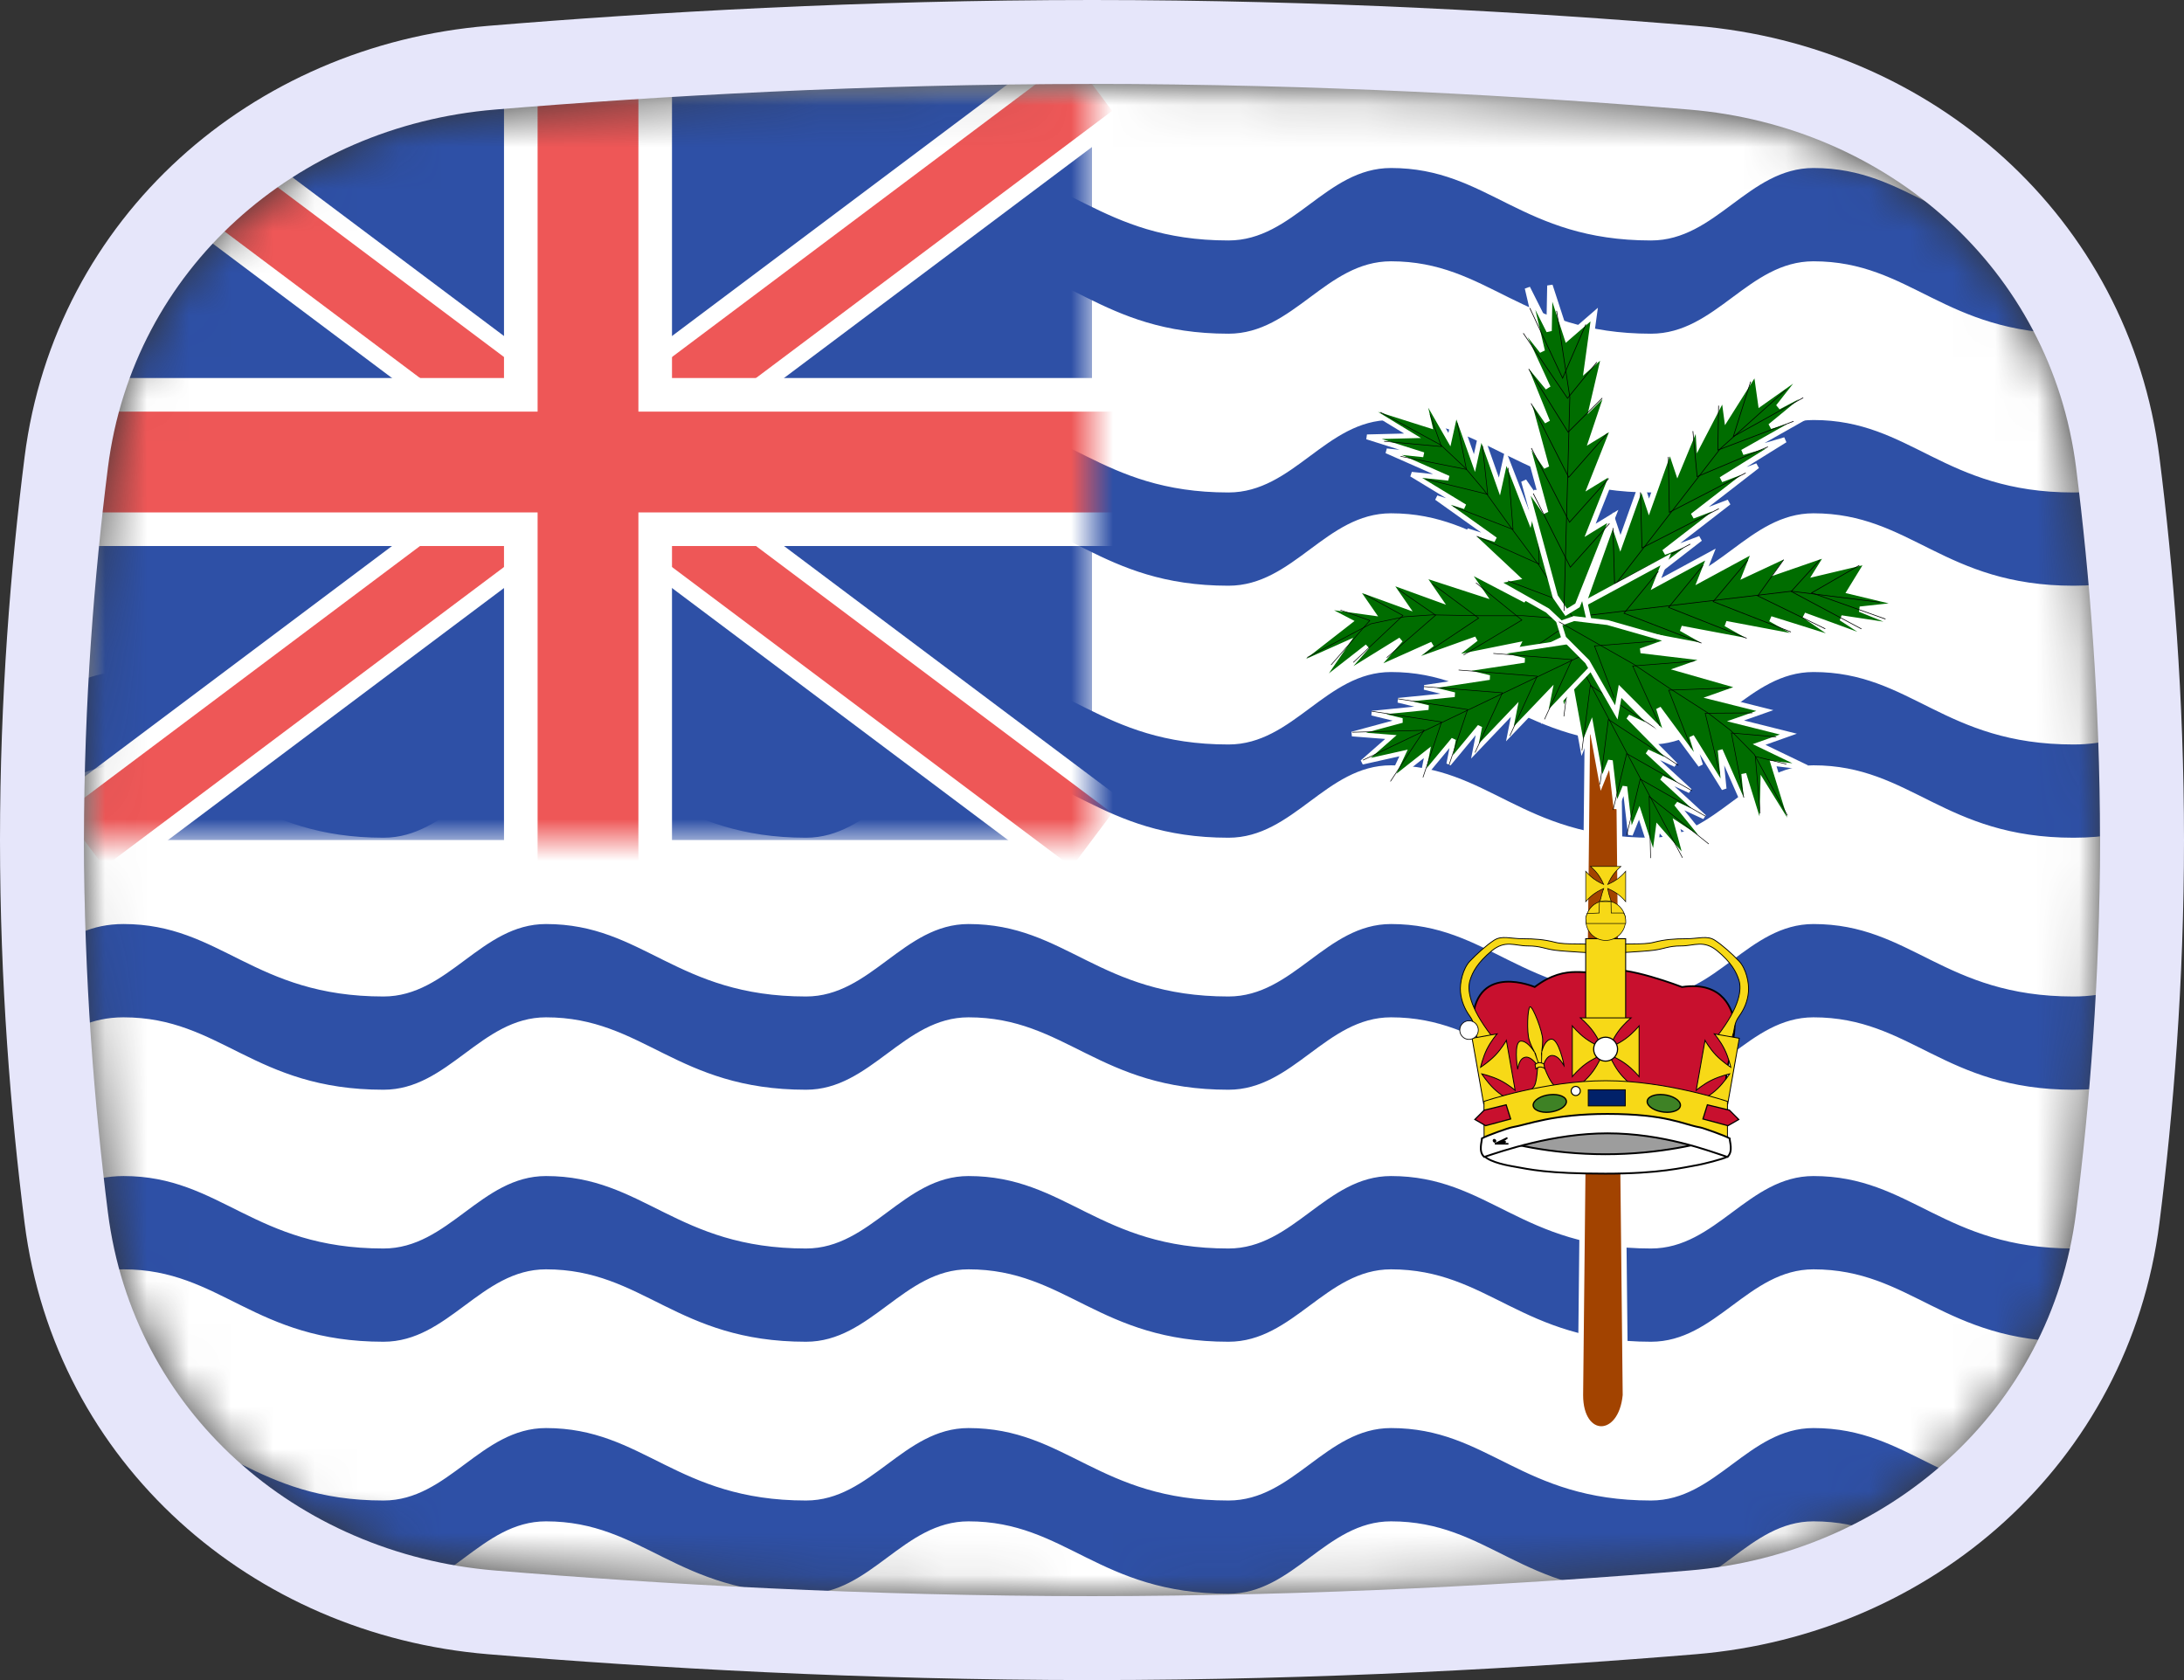 <svg width="52" height="40" viewBox="0 0 52 40" fill="none" xmlns="http://www.w3.org/2000/svg">
<rect x="0" y="0" width="52" height="40" fill="#333333" stroke="none"/>
<mask id="mask0_1_40176" style="mask-type:alpha" maskUnits="userSpaceOnUse" x="2" y="2" width="48" height="36">
<path d="M2.569 11.136C3.167 6.412 7.042 3.002 11.786 2.609C15.641 2.289 20.62 2 26 2C31.38 2 36.359 2.289 40.214 2.609C44.959 3.002 48.833 6.412 49.431 11.136C49.752 13.676 50 16.704 50 20C50 23.296 49.752 26.324 49.431 28.864C48.833 33.587 44.959 36.998 40.214 37.391C36.359 37.711 31.38 38 26 38C20.62 38 15.641 37.711 11.786 37.391C7.042 36.998 3.167 33.587 2.569 28.864C2.248 26.324 2 23.296 2 20C2 16.704 2.248 13.676 2.569 11.136Z" fill="#00D0BF"/>
</mask>
<g mask="url(#mask0_1_40176)">
<rect x="2" y="2" width="48" height="36" fill="white"/>
<path d="M52 34.555C51.417 34.906 50.917 35.725 49.369 35.725C46.274 35.725 45.5 34 43.178 34C41.631 34 40.857 35.725 39.31 35.725C36.214 35.725 35.441 34 33.119 34C31.572 34 30.798 35.725 29.25 35.725C26.155 35.725 25.381 34 23.06 34C21.512 34 20.738 35.725 19.191 35.725C16.095 35.725 15.322 34 13 34C11.452 34 10.678 35.725 9.131 35.725C6.036 35.725 5.262 34 2.941 34C1.393 34 0.929 35.229 0 35.229V37.45C0.929 37.45 1.393 36.221 2.941 36.221C5.262 36.221 6.036 37.945 9.131 37.945C10.678 37.945 11.452 36.221 13 36.221C15.321 36.221 16.095 37.945 19.191 37.945C20.738 37.945 21.512 36.221 23.06 36.221C25.381 36.221 26.155 37.945 29.25 37.945C30.798 37.945 31.572 36.221 33.119 36.221C35.441 36.221 36.214 37.945 39.31 37.945C40.857 37.945 41.631 36.221 43.178 36.221C45.5 36.221 46.274 37.945 49.369 37.945C50.917 37.945 51.417 37.456 52 37.106V34.555Z" fill="#2E50A6"/>
<path d="M52 28.555C51.417 28.906 50.917 29.725 49.369 29.725C46.274 29.725 45.5 28 43.178 28C41.631 28 40.857 29.725 39.31 29.725C36.214 29.725 35.441 28 33.119 28C31.572 28 30.798 29.725 29.25 29.725C26.155 29.725 25.381 28 23.06 28C21.512 28 20.738 29.725 19.191 29.725C16.095 29.725 15.322 28 13 28C11.452 28 10.678 29.725 9.131 29.725C6.036 29.725 5.262 28 2.941 28C1.393 28 0.929 29.229 0 29.229V31.45C0.929 31.45 1.393 30.221 2.941 30.221C5.262 30.221 6.036 31.945 9.131 31.945C10.678 31.945 11.452 30.221 13 30.221C15.321 30.221 16.095 31.945 19.191 31.945C20.738 31.945 21.512 30.221 23.06 30.221C25.381 30.221 26.155 31.945 29.25 31.945C30.798 31.945 31.572 30.221 33.119 30.221C35.441 30.221 36.214 31.945 39.31 31.945C40.857 31.945 41.631 30.221 43.178 30.221C45.5 30.221 46.274 31.945 49.369 31.945C50.917 31.945 51.417 31.456 52 31.106V28.555Z" fill="#2E50A6"/>
<path d="M52 22.555C51.417 22.906 50.917 23.725 49.369 23.725C46.274 23.725 45.5 22 43.178 22C41.631 22 40.857 23.725 39.31 23.725C36.214 23.725 35.441 22 33.119 22C31.572 22 30.798 23.725 29.25 23.725C26.155 23.725 25.381 22 23.06 22C21.512 22 20.738 23.725 19.191 23.725C16.095 23.725 15.322 22 13 22C11.452 22 10.678 23.725 9.131 23.725C6.036 23.725 5.262 22 2.941 22C1.393 22 0.929 23.229 0 23.229V25.45C0.929 25.45 1.393 24.221 2.941 24.221C5.262 24.221 6.036 25.945 9.131 25.945C10.678 25.945 11.452 24.221 13 24.221C15.321 24.221 16.095 25.945 19.191 25.945C20.738 25.945 21.512 24.221 23.06 24.221C25.381 24.221 26.155 25.945 29.25 25.945C30.798 25.945 31.572 24.221 33.119 24.221C35.441 24.221 36.214 25.945 39.31 25.945C40.857 25.945 41.631 24.221 43.178 24.221C45.5 24.221 46.274 25.945 49.369 25.945C50.917 25.945 51.417 25.456 52 25.106V22.555Z" fill="#2E50A6"/>
<path d="M52 16.555C51.417 16.906 50.917 17.725 49.369 17.725C46.274 17.725 45.5 16 43.178 16C41.631 16 40.857 17.725 39.31 17.725C36.214 17.725 35.441 16 33.119 16C31.572 16 30.798 17.725 29.25 17.725C26.155 17.725 25.381 16 23.06 16C21.512 16 20.738 17.725 19.191 17.725C16.095 17.725 15.322 16 13 16C11.452 16 10.678 17.725 9.131 17.725C6.036 17.725 5.262 16 2.941 16C1.393 16 0.929 17.229 0 17.229V19.45C0.929 19.45 1.393 18.221 2.941 18.221C5.262 18.221 6.036 19.945 9.131 19.945C10.678 19.945 11.452 18.221 13 18.221C15.321 18.221 16.095 19.945 19.191 19.945C20.738 19.945 21.512 18.221 23.06 18.221C25.381 18.221 26.155 19.945 29.25 19.945C30.798 19.945 31.572 18.221 33.119 18.221C35.441 18.221 36.214 19.945 39.31 19.945C40.857 19.945 41.631 18.221 43.178 18.221C45.5 18.221 46.274 19.945 49.369 19.945C50.917 19.945 51.417 19.456 52 19.106V16.555Z" fill="#2E50A6"/>
<path d="M52 10.555C51.417 10.906 50.917 11.725 49.369 11.725C46.274 11.725 45.5 10 43.178 10C41.631 10 40.857 11.725 39.31 11.725C36.214 11.725 35.441 10 33.119 10C31.572 10 30.798 11.725 29.25 11.725C26.155 11.725 25.381 10 23.06 10C21.512 10 20.738 11.725 19.191 11.725C16.095 11.725 15.322 10 13 10C11.452 10 10.678 11.725 9.131 11.725C6.036 11.725 5.262 10 2.941 10C1.393 10 0.929 11.229 0 11.229V13.45C0.929 13.45 1.393 12.221 2.941 12.221C5.262 12.221 6.036 13.945 9.131 13.945C10.678 13.945 11.452 12.221 13 12.221C15.321 12.221 16.095 13.945 19.191 13.945C20.738 13.945 21.512 12.221 23.06 12.221C25.381 12.221 26.155 13.945 29.25 13.945C30.798 13.945 31.572 12.221 33.119 12.221C35.441 12.221 36.214 13.945 39.31 13.945C40.857 13.945 41.631 12.221 43.178 12.221C45.5 12.221 46.274 13.945 49.369 13.945C50.917 13.945 51.417 13.457 52 13.106V10.555Z" fill="#2E50A6"/>
<path d="M52 4.555C51.417 4.906 50.917 5.725 49.369 5.725C46.274 5.725 45.5 4 43.178 4C41.631 4 40.857 5.725 39.31 5.725C36.214 5.725 35.441 4 33.119 4C31.572 4 30.798 5.725 29.25 5.725C26.155 5.725 25.381 4 23.06 4C21.512 4 20.738 5.725 19.191 5.725C16.095 5.725 15.322 4 13 4C11.452 4 10.678 5.725 9.131 5.725C6.036 5.725 5.262 4 2.941 4C1.393 4 0.929 5.229 0 5.229V7.45C0.929 7.45 1.393 6.221 2.941 6.221C5.262 6.221 6.036 7.945 9.131 7.945C10.678 7.945 11.452 6.221 13 6.221C15.321 6.221 16.095 7.945 19.191 7.945C20.738 7.945 21.512 6.221 23.06 6.221C25.381 6.221 26.155 7.945 29.25 7.945C30.798 7.945 31.572 6.221 33.119 6.221C35.441 6.221 36.214 7.945 39.31 7.945C40.857 7.945 41.631 6.221 43.178 6.221C45.5 6.221 46.274 7.945 49.369 7.945C50.917 7.945 51.417 7.457 52 7.106V4.555Z" fill="#2E50A6"/>
<path d="M37.843 12.855L37.629 33.217C37.629 34.289 38.598 34.289 38.7 33.217L38.486 12.855H37.843Z" fill="#A24300" stroke="white" stroke-width="0.129"/>
<path d="M40.157 20.491L39.479 19.714L39.382 20.442L39.03 19.352L38.819 19.872L38.687 18.73L38.476 19.25L38.343 18.108L38.132 18.628L37.886 17.278L37.675 17.799L37.428 16.448L37.217 16.969L36.97 15.619L36.847 14.944L36.952 14.684L37.287 14.838L37.85 15.408L38.977 16.547L38.308 16.237L39.434 17.376L38.766 17.067L39.892 18.206L39.223 17.896L40.236 18.828L39.567 18.519L40.579 19.45L39.91 19.141L40.702 20.125L39.919 19.609L40.157 20.491Z" fill="#006D00" stroke="white" stroke-width="0.112"/>
<path d="M40.059 20.422L37.05 14.752" stroke="black" stroke-width="0.014"/>
<path d="M39.102 16.604L37.436 15.509L37.235 17.057" stroke="black" stroke-width="0.014"/>
<path d="M39.532 17.413L37.865 16.319L37.665 17.867" stroke="black" stroke-width="0.014"/>
<path d="M39.962 18.223L38.295 17.129L38.095 18.677" stroke="black" stroke-width="0.014"/>
<path d="M40.285 18.826L38.731 17.942L38.406 19.285" stroke="black" stroke-width="0.014"/>
<path d="M40.607 19.433L39.053 18.549L38.729 19.892" stroke="black" stroke-width="0.014"/>
<path d="M40.685 20.094L39.266 18.962L39.3 20.43" stroke="black" stroke-width="0.014"/>
<path d="M43.021 8.822L41.921 9.601L41.812 8.825L41.111 9.937L41.042 9.421L40.452 10.556L40.421 10.047L39.942 11.205L39.762 10.665L39.261 12.07L39.082 11.531L38.581 12.935L38.402 12.396L37.901 13.801L37.651 14.503L37.741 14.773L38.171 14.61L38.941 14.015L40.48 12.823L39.621 13.149L41.16 11.958L40.301 12.284L41.84 11.092L40.981 11.418L42.5 10.474L41.491 10.769L43.12 9.848L42.15 10.151L43.371 9.145L42.341 9.688L43.021 8.822Z" fill="#006D00" stroke="white" stroke-width="0.13"/>
<path d="M42.526 9.276L40.959 10.683L37.828 14.732" stroke="black" stroke-width="0.016"/>
<path d="M40.246 12.954L38.442 13.894L38.405 12.571" stroke="black" stroke-width="0.016"/>
<path d="M40.925 12.111L39.095 13.046L39.058 11.722" stroke="black" stroke-width="0.016"/>
<path d="M41.564 11.26L39.747 12.197L39.723 10.877" stroke="black" stroke-width="0.016"/>
<path d="M42.093 10.638L40.408 11.348L40.307 10.265" stroke="black" stroke-width="0.016"/>
<path d="M42.704 10.03L40.901 10.716L40.919 9.658" stroke="black" stroke-width="0.016"/>
<path d="M42.934 9.469L41.269 10.394L41.683 9.085" stroke="black" stroke-width="0.016"/>
<path d="M30.674 15.94L32.144 14.794L31.438 14.425L32.688 14.599L32.276 14.002L33.482 14.44L33.07 13.842L34.276 14.28L33.864 13.682L35.32 14.155L34.908 13.557L36.32 14.294L35.908 13.696L37.364 14.169L38.07 14.537L38.276 14.836L37.981 15.066L37.188 15.225L35.894 15.856L36.144 15.35L34.556 15.67L35.144 15.211L33.512 15.795L34.1 15.336L32.718 15.954L33.35 15.232L31.924 16.114L32.556 15.392L31.38 16.309L32.056 15.322L30.674 15.94Z" fill="#006D00" stroke="white" stroke-width="0.117"/>
<path d="M31.123 15.653L32.637 14.853L33.435 14.685L34.099 14.639L35.239 14.66L36.268 14.659L38.3 14.814" stroke="black" stroke-width="0.014"/>
<path d="M36.12 15.688L37.251 14.92L36.156 14.033" stroke="black" stroke-width="0.014"/>
<path d="M34.847 15.594L36.235 14.762L35.142 13.876" stroke="black" stroke-width="0.014"/>
<path d="M33.928 15.568L35.205 14.716L34.099 13.897" stroke="black" stroke-width="0.014"/>
<path d="M32.222 15.771L33.404 14.655L32.499 14.158" stroke="black" stroke-width="0.014"/>
<path d="M31.692 15.832L32.614 14.773L31.916 14.525" stroke="black" stroke-width="0.014"/>
<path d="M33.018 15.657L34.182 14.647L33.296 14.035" stroke="black" stroke-width="0.014"/>
<path d="M45.348 14.39L44.042 14.077L44.481 13.361L43.238 13.656L43.533 13.182L42.354 13.59L42.672 13.155L41.557 13.676L41.788 13.089L40.493 13.79L40.724 13.204L39.429 13.905L39.661 13.319L38.366 14.02L37.718 14.37L37.603 14.664L38.019 14.899L38.967 15.078L40.862 15.435L40.03 14.963L41.926 15.32L41.094 14.849L42.99 15.206L42.157 14.734L43.874 15.272L42.955 14.648L44.735 15.298L43.839 14.714L45.383 14.948L44.285 14.505L45.348 14.39Z" fill="#006D00" stroke="white" stroke-width="0.13"/>
<path d="M44.756 14.339L42.653 14.076L37.61 14.674" stroke="black" stroke-width="0.016"/>
<path d="M40.511 15.311L38.667 14.6L39.485 13.602" stroke="black" stroke-width="0.016"/>
<path d="M41.587 15.196L39.728 14.461L40.547 13.463" stroke="black" stroke-width="0.016"/>
<path d="M42.641 15.046L40.79 14.323L41.615 13.337" stroke="black" stroke-width="0.016"/>
<path d="M43.459 14.971L41.852 14.187L42.468 13.326" stroke="black" stroke-width="0.016"/>
<path d="M44.32 14.973L42.648 14.081L43.33 13.329" stroke="black" stroke-width="0.016"/>
<path d="M44.893 14.739L43.134 14.115L44.27 13.46" stroke="black" stroke-width="0.016"/>
<path d="M32.365 9.604L34.044 10.135L33.861 9.337L34.51 10.467L34.663 9.775L35.106 11.025L35.259 10.333L35.701 11.583L35.854 10.892L36.427 12.368L36.58 11.676L36.946 13.272L37.099 12.58L37.671 14.056L37.854 14.854L37.778 15.2L37.442 15.094L36.846 14.536L35.625 13.845L36.121 13.751L34.93 12.635L35.602 12.847L34.205 11.851L34.876 12.063L33.609 11.293L34.487 11.385L33.013 10.735L33.892 10.827L32.548 10.402L33.632 10.375L32.365 9.604Z" fill="#006D00" stroke="white" stroke-width="0.117"/>
<path d="M32.868 9.815L34.306 10.596L34.898 11.152L35.331 11.666L36.008 12.607L36.633 13.444L37.764 15.186" stroke="black" stroke-width="0.014"/>
<path d="M35.901 13.831L37.174 14.312L37.115 12.813" stroke="black" stroke-width="0.014"/>
<path d="M35.162 12.766L36.648 13.431L36.589 11.93" stroke="black" stroke-width="0.014"/>
<path d="M34.598 12.053L36.025 12.606L35.909 11.14" stroke="black" stroke-width="0.014"/>
<path d="M33.347 10.865L34.915 11.176L34.694 10.074" stroke="black" stroke-width="0.014"/>
<path d="M32.956 10.508L34.319 10.632L34.049 9.866" stroke="black" stroke-width="0.014"/>
<path d="M33.942 11.407L35.422 11.769L35.296 10.611" stroke="black" stroke-width="0.014"/>
<path d="M32.435 18.147L33.418 17.927L33.095 18.613L33.985 17.912L33.87 18.495L34.609 17.605L34.494 18.188L35.233 17.298L35.118 17.882L36.065 16.889L35.95 17.472L36.898 16.48L36.783 17.063L37.73 16.071L38.204 15.574L38.261 15.283L37.903 15.195L37.128 15.313L35.578 15.548L36.295 15.722L34.746 15.957L35.463 16.131L33.914 16.366L34.631 16.54L33.289 16.673L34.007 16.847L32.665 16.98L33.383 17.154L32.192 17.476L33.117 17.548L32.435 18.147Z" fill="#006D00" stroke="white" stroke-width="0.112"/>
<path d="M32.452 18.098L38.244 15.332" stroke="black" stroke-width="0.014"/>
<path d="M35.556 15.557L37.427 15.705L36.774 17.126" stroke="black" stroke-width="0.014"/>
<path d="M34.729 15.952L36.599 16.1L35.947 17.521" stroke="black" stroke-width="0.014"/>
<path d="M33.902 16.347L35.772 16.495L35.12 17.917" stroke="black" stroke-width="0.014"/>
<path d="M33.281 16.638L34.944 16.893L34.501 18.213" stroke="black" stroke-width="0.014"/>
<path d="M32.66 16.934L34.323 17.189L33.88 18.509" stroke="black" stroke-width="0.014"/>
<path d="M32.195 17.434L33.909 17.386L33.106 18.604" stroke="black" stroke-width="0.014"/>
<path d="M36.903 6.798L37.311 8.05L37.957 7.49L37.779 8.781L38.207 8.406L37.916 9.652L38.304 9.262L37.901 10.463L38.441 10.133L37.881 11.545L38.421 11.215L37.86 12.626L38.4 12.296L37.84 13.708L37.56 14.413L37.29 14.578L37.03 14.203L36.781 13.286L36.282 11.453L36.801 12.205L36.302 10.372L36.821 11.123L36.322 9.291L36.842 10.042L36.185 8.419L36.857 9.231L36.088 7.563L36.72 8.359L36.368 6.857L36.882 7.879L36.903 6.798Z" fill="#006D00" stroke="white" stroke-width="0.13"/>
<path d="M37.062 7.401L37.377 9.456L37.238 14.543" stroke="black" stroke-width="0.016"/>
<path d="M36.506 11.75L37.389 13.504L38.32 12.464" stroke="black" stroke-width="0.016"/>
<path d="M36.461 10.669L37.37 12.434L38.301 11.393" stroke="black" stroke-width="0.016"/>
<path d="M36.455 9.604L37.35 11.364L38.269 10.318" stroke="black" stroke-width="0.016"/>
<path d="M36.398 8.785L37.336 10.289L38.149 9.477" stroke="black" stroke-width="0.016"/>
<path d="M36.269 7.934L37.322 9.483L38.019 8.624" stroke="black" stroke-width="0.016"/>
<path d="M36.424 7.335L37.205 9.004L37.758 7.724" stroke="black" stroke-width="0.016"/>
<path d="M42.745 19.888L42.216 18.176L43.019 18.272L41.883 17.725L42.58 17.478L41.322 17.163L42.02 16.917L40.762 16.602L41.459 16.355L39.975 15.931L40.672 15.685L39.066 15.494L39.763 15.247L38.278 14.823L37.475 14.727L37.127 14.851L37.233 15.193L37.793 15.754L38.484 16.961L38.58 16.425L39.701 17.547L39.489 16.863L40.489 18.218L40.277 17.534L41.049 18.779L40.958 17.862L41.609 19.34L41.519 18.423L41.942 19.792L41.973 18.642L42.745 19.888Z" fill="#006D00" stroke="white" stroke-width="0.117"/>
<path d="M42.558 19.415L41.768 17.961L41.206 17.39L40.685 16.988L39.731 16.375L38.883 15.806L37.117 14.803" stroke="black" stroke-width="0.014"/>
<path d="M38.431 16.61L37.964 15.378L39.429 15.263" stroke="black" stroke-width="0.014"/>
<path d="M39.518 17.279L38.874 15.856L40.339 15.741" stroke="black" stroke-width="0.014"/>
<path d="M40.268 17.811L39.731 16.432L41.164 16.378" stroke="black" stroke-width="0.014"/>
<path d="M41.52 18.991L41.223 17.451L42.292 17.546" stroke="black" stroke-width="0.014"/>
<path d="M41.909 19.363L41.793 18.01L42.535 18.193" stroke="black" stroke-width="0.014"/>
<path d="M40.948 18.426L40.6 16.981L41.724 16.973" stroke="black" stroke-width="0.014"/>
<path d="M35.731 27.151L38.228 26.703L40.829 27.151L39.622 27.653L37.396 27.689L35.731 27.151Z" fill="#9D9D9D" stroke="black" stroke-width="0.026"/>
<path d="M38.247 23.117C37.811 23.268 37.327 22.903 36.541 23.499C36.541 23.499 35.169 22.912 35.064 24.269C35.06 24.324 35.282 24.655 35.312 24.631C35.485 24.499 35.23 24.759 35.23 24.797C35.23 24.835 35.256 24.856 35.264 24.873C35.273 24.89 35.294 24.915 35.298 24.987C35.302 25.059 35.142 25.254 35.21 25.326C35.277 25.397 35.281 25.604 35.281 25.663C35.281 25.722 35.324 25.886 35.353 25.92C35.383 25.954 35.433 26.038 35.433 26.11C35.433 26.181 35.463 26.38 35.45 26.43C35.437 26.481 35.526 26.544 35.606 26.569C35.686 26.594 36.719 26.612 38.169 26.587C39.62 26.562 40.103 26.791 40.703 26.573C40.795 26.54 40.812 26.464 40.804 26.422C40.795 26.38 40.804 26.245 40.829 26.211C40.854 26.177 41.023 25.907 40.989 25.857C41.021 25.828 41.257 25.994 41.107 25.846C41.068 25.808 41.128 25.41 41.149 25.326C41.17 25.242 41.202 25.084 41.241 25.054C41.28 25.025 41.175 24.915 41.182 24.896C41.19 24.876 41.218 24.814 41.258 24.786C41.258 24.786 41.331 24.443 41.286 24.274C41.241 24.106 41.076 23.347 40.047 23.499C40.047 23.499 38.671 22.97 38.247 23.117Z" fill="#C8102E" stroke="black" stroke-width="0.041"/>
<path d="M36.43 23.97C36.37 23.992 36.346 24.579 36.412 24.771C36.457 24.904 36.508 24.995 36.537 25.051C36.478 24.958 36.345 24.779 36.209 24.787C36.038 24.798 36.123 25.412 36.135 25.451C36.135 25.451 36.135 25.451 36.135 25.451C36.135 25.451 36.135 25.452 36.135 25.452C36.135 25.452 36.136 25.452 36.136 25.452C36.141 25.437 36.166 25.179 36.335 25.169C36.446 25.162 36.559 25.3 36.601 25.359C36.605 25.378 36.608 25.397 36.612 25.416C36.597 25.475 36.605 25.613 36.558 25.791C36.501 26.005 36.218 26.044 36.17 26.049L36.79 26.01C36.791 26.01 36.792 26.01 36.792 26.01C36.792 26.01 36.793 26.01 36.793 26.01C36.794 26.01 36.794 26.01 36.795 26.01L37.416 25.971C37.367 25.972 37.071 25.969 36.941 25.766C36.833 25.599 36.798 25.463 36.763 25.406C36.76 25.387 36.757 25.369 36.753 25.35C36.774 25.286 36.836 25.137 36.947 25.13C37.117 25.119 37.23 25.368 37.241 25.382C37.241 25.382 37.241 25.382 37.241 25.382C37.241 25.382 37.241 25.381 37.241 25.381C37.241 25.381 37.241 25.381 37.241 25.381C37.239 25.341 37.109 24.731 36.938 24.741C36.801 24.75 36.734 24.942 36.708 25.04C36.718 24.982 36.731 24.861 36.73 24.751C36.727 24.552 36.497 23.966 36.433 23.97C36.432 23.97 36.431 23.97 36.43 23.97ZM36.54 25.055C36.546 25.064 36.551 25.073 36.556 25.08C36.556 25.08 36.573 25.14 36.573 25.14C36.573 25.142 36.643 25.346 36.643 25.348C36.638 25.34 36.546 25.067 36.54 25.055ZM36.707 25.044C36.705 25.056 36.708 25.336 36.706 25.344C36.705 25.343 36.701 25.073 36.701 25.071C36.701 25.071 36.706 25.132 36.706 25.132C36.708 25.124 36.705 25.054 36.707 25.044Z" fill="#F7D917" stroke="black" stroke-width="0.021"/>
<path d="M36.549 25.345C36.549 25.345 36.595 25.303 36.647 25.3C36.7 25.296 36.759 25.332 36.759 25.332L36.778 25.436C36.778 25.436 36.718 25.4 36.666 25.404C36.613 25.407 36.568 25.449 36.568 25.449L36.549 25.345Z" fill="#F7D917" stroke="black" stroke-width="0.021"/>
<path d="M35.245 24.986L35.512 24.661C35.512 24.661 35.536 24.693 35.512 24.661C34.965 23.954 34.938 23.549 34.999 23.344C35.06 23.139 35.184 22.916 35.512 22.642C35.84 22.369 36.066 22.521 36.374 22.521C36.681 22.521 36.764 22.589 37.03 22.624C37.297 22.658 38.014 22.692 38.014 22.692V22.504C38.014 22.504 38.043 22.509 38.014 22.504C37.697 22.445 37.297 22.504 37.03 22.435C36.764 22.367 36.538 22.35 36.251 22.35C35.964 22.35 35.758 22.266 35.573 22.386C35.389 22.506 35.163 22.711 34.999 22.882C34.835 23.053 34.753 23.395 34.773 23.617C34.794 23.84 34.876 24.028 34.999 24.199C35.122 24.37 35.102 24.507 35.143 24.627C35.184 24.747 35.245 25.003 35.245 24.986Z" fill="#F7D917" stroke="black" stroke-width="0.02"/>
<path d="M41.159 24.986L40.892 24.661C40.867 24.693 40.892 24.661 40.892 24.661C41.439 23.954 41.466 23.549 41.405 23.344C41.343 23.139 41.22 22.916 40.892 22.642C40.564 22.369 40.338 22.521 40.03 22.521C39.722 22.521 39.64 22.589 39.374 22.624C39.107 22.658 38.389 22.692 38.389 22.692V22.504C38.361 22.509 38.389 22.504 38.389 22.504C38.706 22.445 39.107 22.504 39.374 22.435C39.64 22.367 39.866 22.35 40.153 22.35C40.44 22.35 40.646 22.266 40.831 22.386C41.015 22.506 41.241 22.711 41.405 22.882C41.569 23.053 41.651 23.395 41.63 23.617C41.61 23.84 41.528 24.028 41.405 24.199C41.282 24.37 41.302 24.507 41.261 24.627C41.22 24.747 41.159 25.003 41.159 24.986Z" fill="#F7D917" stroke="black" stroke-width="0.02"/>
<path d="M37.755 22.349H38.706V24.299H37.755V22.349Z" fill="#F7D917" stroke="black" stroke-width="0.023"/>
<path d="M37.87 20.629C37.87 20.629 37.972 20.713 38.05 20.82C38.129 20.927 38.184 21.058 38.184 21.058C38.184 21.058 38.053 21.003 37.946 20.924C37.839 20.846 37.755 20.744 37.755 20.744V21.467C37.755 21.467 37.839 21.365 37.946 21.286C38.053 21.208 38.184 21.153 38.184 21.153C38.184 21.153 38.142 21.261 38.114 21.391C38.09 21.508 37.889 21.778 37.889 21.778L38.475 21.817C38.475 21.817 38.378 21.508 38.339 21.391C38.296 21.265 38.279 21.153 38.279 21.153C38.279 21.153 38.41 21.208 38.517 21.286C38.624 21.365 38.707 21.467 38.707 21.467V20.744C38.707 20.744 38.624 20.846 38.517 20.924C38.41 21.003 38.279 21.058 38.279 21.058C38.279 21.058 38.334 20.927 38.412 20.82C38.491 20.713 38.593 20.629 38.593 20.629H37.87Z" fill="#F7D917" stroke="black" stroke-width="0.014"/>
<path d="M38.703 21.919C38.703 22.044 38.653 22.164 38.564 22.252C38.476 22.341 38.356 22.39 38.231 22.39C38.106 22.39 37.986 22.341 37.897 22.252C37.809 22.164 37.759 22.044 37.759 21.919C37.759 21.794 37.809 21.674 37.897 21.585C37.986 21.497 38.106 21.447 38.231 21.447C38.356 21.447 38.476 21.497 38.564 21.585C38.653 21.674 38.703 21.794 38.703 21.919Z" fill="#F7D917" stroke="black" stroke-width="0.014"/>
<path d="M37.77 21.987H38.708C38.708 21.987 38.722 21.805 38.654 21.737C38.588 21.737 38.362 21.737 38.362 21.737L38.357 21.465H38.249H38.081L38.076 21.737C38.076 21.737 37.88 21.747 37.79 21.747C37.749 21.858 37.755 21.867 37.755 21.867L37.77 21.987Z" fill="#F7D917" stroke="black" stroke-width="0.014"/>
<path d="M37.627 24.234C37.627 24.234 37.798 24.373 37.929 24.552C38.06 24.731 38.151 24.949 38.151 24.949C38.151 24.949 37.933 24.858 37.754 24.727C37.575 24.596 37.436 24.425 37.436 24.425V25.633C37.436 25.633 37.575 25.462 37.754 25.331C37.933 25.2 38.151 25.108 38.151 25.108C38.151 25.108 38.06 25.327 37.929 25.506C37.798 25.685 37.627 25.824 37.627 25.824H38.835C38.835 25.824 38.664 25.685 38.533 25.506C38.402 25.327 38.31 25.108 38.31 25.108C38.31 25.108 38.529 25.2 38.708 25.331C38.887 25.462 39.026 25.633 39.026 25.633V24.425C39.026 24.425 38.887 24.596 38.708 24.727C38.529 24.858 38.31 24.949 38.31 24.949C38.31 24.949 38.402 24.731 38.533 24.552C38.664 24.373 38.835 24.234 38.835 24.234H37.627Z" fill="#F7D917" stroke="black" stroke-width="0.021"/>
<path d="M35.326 26.285L35.921 26.18C35.921 26.18 35.728 26.073 35.568 25.92C35.408 25.766 35.28 25.567 35.28 25.567C35.28 25.567 35.511 25.619 35.71 25.717C35.909 25.815 36.075 25.959 36.075 25.959L35.866 24.769C35.866 24.769 35.758 24.962 35.605 25.122C35.452 25.282 35.252 25.41 35.252 25.41C35.252 25.41 35.304 25.179 35.402 24.98C35.501 24.781 35.645 24.615 35.645 24.615L35.05 24.72L35.326 26.285Z" fill="#F7D917" stroke="black" stroke-width="0.021"/>
<path d="M40.817 24.615C40.817 24.615 40.961 24.781 41.059 24.98C41.157 25.179 41.21 25.41 41.21 25.41C41.21 25.41 41.01 25.282 40.857 25.122C40.703 24.962 40.596 24.769 40.596 24.769L40.386 25.959C40.386 25.959 40.553 25.815 40.752 25.717C40.951 25.619 41.182 25.567 41.182 25.567C41.182 25.567 41.054 25.766 40.894 25.92C40.734 26.073 40.541 26.18 40.541 26.18L41.136 26.285L41.412 24.72L40.817 24.615Z" fill="#F7D917" stroke="black" stroke-width="0.021"/>
<path d="M35.332 26.223L35.336 27.09C35.336 27.09 36.785 26.597 38.233 26.597C39.681 26.597 41.13 27.09 41.13 27.09V26.223C41.13 26.223 39.68 25.73 38.231 25.73C36.781 25.73 35.332 26.223 35.332 26.223Z" fill="#F7D917" stroke="black" stroke-width="0.021"/>
<path d="M35.198 24.525C35.198 24.554 35.192 24.583 35.181 24.61C35.17 24.637 35.154 24.661 35.134 24.682C35.113 24.703 35.089 24.719 35.062 24.73C35.035 24.741 35.006 24.747 34.977 24.747C34.948 24.747 34.919 24.741 34.892 24.73C34.865 24.719 34.841 24.703 34.821 24.682C34.8 24.661 34.784 24.637 34.773 24.61C34.762 24.583 34.756 24.554 34.757 24.525C34.756 24.495 34.762 24.467 34.773 24.44C34.784 24.413 34.8 24.388 34.821 24.367C34.841 24.347 34.865 24.33 34.892 24.319C34.919 24.308 34.948 24.302 34.977 24.302C35.006 24.302 35.035 24.308 35.062 24.319C35.089 24.33 35.113 24.347 35.134 24.367C35.154 24.388 35.17 24.413 35.181 24.44C35.192 24.467 35.198 24.495 35.198 24.525Z" fill="white" stroke="black" stroke-width="0.018"/>
<path d="M38.514 24.979C38.514 25.054 38.484 25.127 38.43 25.18C38.377 25.234 38.304 25.264 38.229 25.264C38.153 25.264 38.081 25.234 38.027 25.18C37.974 25.127 37.944 25.054 37.944 24.979C37.944 24.903 37.974 24.831 38.027 24.777C38.081 24.724 38.153 24.694 38.229 24.694C38.304 24.694 38.377 24.724 38.43 24.777C38.484 24.831 38.514 24.903 38.514 24.979Z" fill="white" stroke="black" stroke-width="0.028"/>
<path d="M37.816 25.946H38.697V26.33H37.816V25.946Z" fill="#012169" stroke="black" stroke-width="0.021"/>
<path d="M39.219 26.23C39.221 26.285 39.264 26.342 39.339 26.389C39.414 26.435 39.515 26.467 39.62 26.478C39.724 26.489 39.824 26.477 39.898 26.445C39.971 26.414 40.011 26.366 40.01 26.31C40.008 26.255 39.965 26.198 39.89 26.152C39.815 26.105 39.714 26.073 39.609 26.063C39.505 26.052 39.404 26.064 39.331 26.095C39.258 26.127 39.218 26.175 39.219 26.23Z" fill="#3E8225" stroke="black" stroke-width="0.031"/>
<path d="M35.337 26.432L35.116 26.653L35.372 26.801L35.968 26.641L35.861 26.304L35.337 26.432Z" fill="#C8102E" stroke="black" stroke-width="0.028"/>
<path d="M41.177 26.432L41.398 26.653L41.142 26.801L40.546 26.641L40.652 26.304L41.177 26.432Z" fill="#C8102E" stroke="black" stroke-width="0.028"/>
<path d="M37.295 26.23C37.293 26.285 37.25 26.342 37.175 26.389C37.1 26.435 36.999 26.467 36.894 26.478C36.789 26.489 36.69 26.477 36.616 26.445C36.543 26.414 36.503 26.366 36.504 26.31C36.506 26.255 36.549 26.198 36.624 26.152C36.699 26.105 36.8 26.073 36.905 26.063C37.01 26.052 37.109 26.064 37.182 26.095C37.256 26.127 37.296 26.175 37.295 26.23Z" fill="#3E8225" stroke="black" stroke-width="0.031"/>
<path d="M37.626 25.975C37.626 26.003 37.615 26.031 37.594 26.051C37.574 26.072 37.546 26.083 37.518 26.083C37.489 26.083 37.461 26.072 37.441 26.051C37.421 26.031 37.409 26.003 37.409 25.975C37.409 25.946 37.421 25.918 37.441 25.898C37.461 25.878 37.489 25.866 37.518 25.866C37.546 25.866 37.574 25.878 37.594 25.898C37.615 25.918 37.626 25.946 37.626 25.975Z" fill="white" stroke="black" stroke-width="0.025"/>
<path d="M40.445 27.733C40.528 27.718 41.028 27.599 41.133 27.536C41.065 27.413 40.943 27.318 41.038 27.358C41.089 27.38 41.129 27.211 40.981 27.082C40.551 27.223 39.52 27.481 38.224 27.481C36.897 27.481 35.853 27.21 35.423 27.069C35.275 27.198 35.321 27.344 35.312 27.399C35.312 27.399 35.312 27.468 35.339 27.522C35.485 27.681 35.957 27.759 36.04 27.773C36.429 27.841 36.818 27.943 38.223 27.943C39.522 27.943 40.056 27.8 40.445 27.733Z" fill="white" stroke="black" stroke-width="0.043"/>
<path d="M35.997 26.84C35.914 26.855 35.387 27.041 35.282 27.105C35.282 27.105 35.282 27.106 35.282 27.106C35.291 27.161 35.191 27.416 35.339 27.545C35.769 27.404 36.977 26.983 38.273 26.983C39.599 26.983 40.698 27.404 41.128 27.545C41.276 27.416 41.175 27.161 41.184 27.106C41.184 27.106 41.184 27.105 41.184 27.105C41.079 27.041 40.553 26.855 40.47 26.84C40.081 26.773 39.678 26.521 38.273 26.521C36.974 26.521 36.386 26.773 35.997 26.84Z" fill="white" stroke="black" stroke-width="0.043"/>
<path d="M35.615 27.158C35.616 27.162 35.616 27.167 35.616 27.171C35.615 27.175 35.613 27.18 35.611 27.183C35.609 27.186 35.606 27.189 35.602 27.191C35.598 27.193 35.594 27.195 35.59 27.195C35.586 27.195 35.581 27.195 35.577 27.193C35.572 27.192 35.568 27.189 35.565 27.186C35.561 27.183 35.558 27.179 35.555 27.175C35.553 27.171 35.551 27.167 35.55 27.162C35.549 27.158 35.549 27.153 35.55 27.149C35.55 27.144 35.552 27.14 35.554 27.137C35.557 27.133 35.56 27.131 35.563 27.128C35.567 27.127 35.571 27.125 35.575 27.125C35.58 27.125 35.584 27.125 35.589 27.127C35.593 27.128 35.597 27.131 35.601 27.134C35.605 27.137 35.608 27.14 35.61 27.145C35.613 27.149 35.614 27.153 35.615 27.158Z" fill="black" stroke="black" stroke-width="0.018"/>
<path d="M35.594 27.232L35.89 27.09L35.75 27.192L35.849 27.181L35.765 27.232L35.915 27.232L35.594 27.232Z" fill="black" stroke="black" stroke-width="0.037"/>
<mask id="mask1_1_40176" style="mask-type:alpha" maskUnits="userSpaceOnUse" x="2" y="2" width="24" height="18">
<rect x="2" y="2" width="24" height="18" fill="#C4C4C4"/>
</mask>
<g mask="url(#mask1_1_40176)">
<rect x="2" y="2" width="24" height="18" fill="#2E50A6"/>
<path d="M2 2L26 20L2 2ZM26 2L2 20L26 2Z" fill="black"/>
<path d="M26 2L2 20M2 2L26 20L2 2Z" stroke="white" stroke-width="2.4"/>
<path d="M2 2L26 20L2 2ZM26 2L2 20L26 2Z" fill="black"/>
<path d="M26 2L2 20M2 2L26 20L2 2Z" stroke="#EE5757" stroke-width="1.6"/>
<path d="M14 2V23V2ZM2 11H30H2Z" fill="black"/>
<path d="M2 11H30M14 2V23V2Z" stroke="white" stroke-width="4"/>
<path d="M14 2V23V2ZM2 11H30H2Z" fill="black"/>
<path d="M2 11H30M14 2V23V2Z" stroke="#EE5757" stroke-width="2.4"/>
</g>
</g>
<path d="M11.704 1.612C6.531 2.041 2.239 5.777 1.577 11.01C1.252 13.584 1 16.655 1 20C1 23.345 1.252 26.416 1.577 28.99C2.239 34.223 6.531 37.959 11.704 38.388C15.578 38.709 20.585 39 26 39C31.415 39 36.422 38.709 40.297 38.388C45.469 37.959 49.761 34.223 50.423 28.99C50.748 26.416 51 23.345 51 20C51 16.655 50.748 13.584 50.423 11.01C49.761 5.777 45.469 2.041 40.297 1.612C36.422 1.291 31.415 1 26 1C20.585 1 15.578 1.291 11.704 1.612Z" stroke="#E6E6FA" stroke-width="2"/>
</svg>
